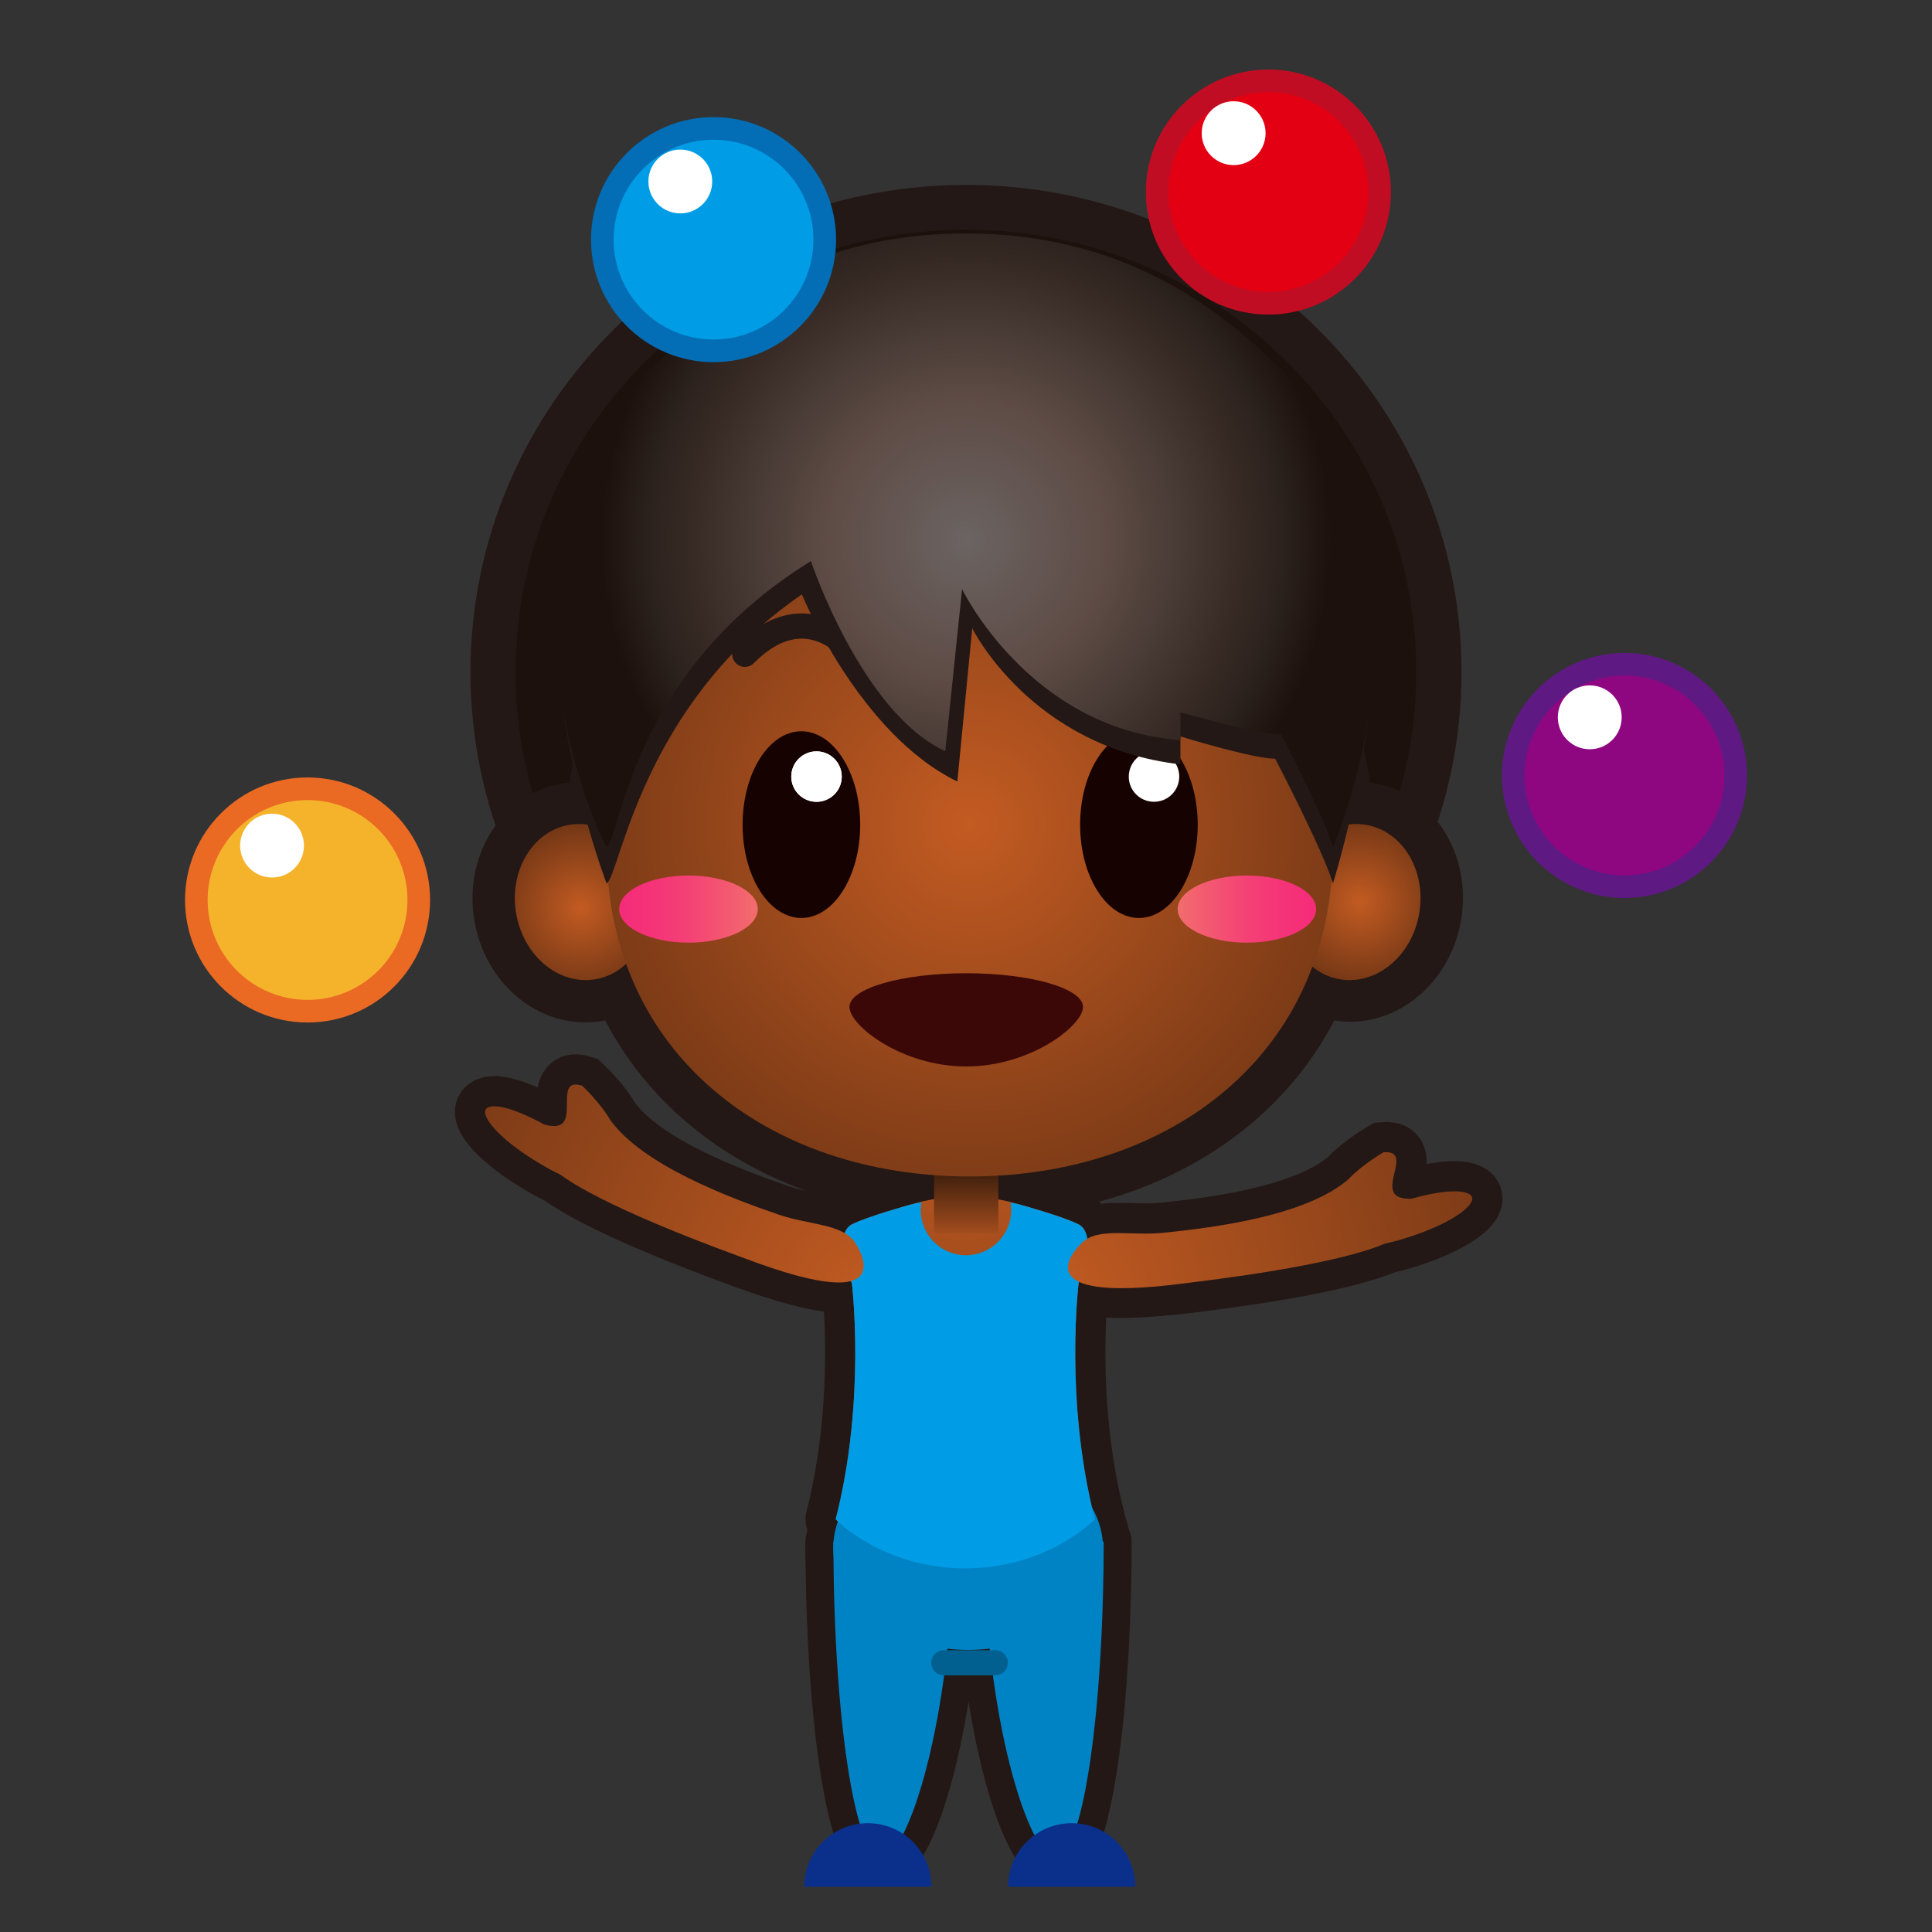 <?xml version="1.0" encoding="iso-8859-1"?>
<!-- Generator: Adobe Illustrator 16.0.0, SVG Export Plug-In . SVG Version: 6.00 Build 0)  -->
<!DOCTYPE svg PUBLIC "-//W3C//DTD SVG 1.1//EN" "http://www.w3.org/Graphics/SVG/1.1/DTD/svg11.dtd">
<svg version="1.1" xmlns="http://www.w3.org/2000/svg" xmlns:xlink="http://www.w3.org/1999/xlink" x="0px" y="0px" width="64px"
	 height="64px" viewBox="0 0 64 64" style="enable-background:new 0 0 64 64;" xml:space="preserve">
<rect x="0" y="0" width="64" height="64" fill="#333333" stroke="none"/>
<g id="man_x5F_juggling_x28_blk_x29_">
	
		<radialGradient id="path48_1_" cx="6.009" cy="22.439" r="27.064" gradientTransform="matrix(-0.976 0.217 -0.217 -0.976 45.133 63.826)" gradientUnits="userSpaceOnUse">
		<stop  offset="0" style="stop-color:#FFF89F"/>
		<stop  offset="1" style="stop-color:#F15F57"/>
	</radialGradient>
	<path id="path48_76_" style="fill:url(#path48_1_);stroke:#231815;stroke-width:2;stroke-miterlimit:10;" d="M48.771,39.699
		c0.017,0.281-0.725,0.852-2.206,1.315c-0.251,0.079-0.48,0.138-0.696,0.187c-1.238,0.522-3.792,0.969-6.581,1.305
		c-6.091,0.722-3.443-1.341-3.443-1.341c0.541-0.517,1.608-0.22,2.668-0.325c1.748-0.176,4.759-0.568,6.154-1.775
		c0.447-0.482,1.167-0.896,1.167-0.896c1.133-0.084-0.538,1.612,0.937,1.538C48.07,39.338,48.758,39.435,48.771,39.699z"/>
	
		<radialGradient id="path48_2_" cx="23.474" cy="31.282" r="27.066" gradientTransform="matrix(0.901 0.434 0.434 -0.901 -5.463 61.495)" gradientUnits="userSpaceOnUse">
		<stop  offset="0" style="stop-color:#FFF89F"/>
		<stop  offset="1" style="stop-color:#F15F57"/>
	</radialGradient>
	<path id="path48_75_" style="fill:url(#path48_2_);stroke:#231815;stroke-width:2;stroke-miterlimit:10;" d="M16.076,36.787
		c-0.079,0.27,0.511,0.994,1.848,1.784c0.228,0.134,0.437,0.244,0.635,0.34c1.087,0.792,3.471,1.811,6.109,2.773
		c5.766,2.093,3.658-0.52,3.658-0.52c-0.408-0.626-1.515-0.581-2.523-0.925c-1.662-0.57-4.504-1.641-5.586-3.135
		c-0.326-0.571-0.932-1.139-0.932-1.139c-1.084-0.34,0.157,1.692-1.263,1.283C16.839,36.596,16.149,36.531,16.076,36.787z"/>
	<g id="g105_13_">
		
			<ellipse id="ellipse99_12_" style="fill:#231815;stroke:#231815;stroke-width:1.85;stroke-linecap:round;stroke-linejoin:round;stroke-miterlimit:10;" cx="32.071" cy="51.381" rx="4.469" ry="3.375"/>
		
			<path id="path101_25_" style="fill:#231815;stroke:#231815;stroke-width:1.85;stroke-linecap:round;stroke-linejoin:round;stroke-miterlimit:10;" d="
			M31.568,51.068c0.001,5.781-1.492,10.472-2.37,10.472c-0.876,0-1.589-4.688-1.59-10.472H31.568z"/>
		
			<path id="path103_24_" style="fill:#231815;stroke:#231815;stroke-width:1.85;stroke-linecap:round;stroke-linejoin:round;stroke-miterlimit:10;" d="
			M32.598,51.068c0,5.781,1.494,10.472,2.371,10.472s1.59-4.688,1.592-10.472H32.598z"/>
	</g>
	<g id="man_x5F_fairy_x28_ye_x29__68_">
		<g id="g155_68_">
			<g id="g153_111_">
				<g id="g142_77_">
					<path id="path26_120_" style="fill:#F09400;stroke:#231815;stroke-width:1.542;stroke-miterlimit:10;" d="M47.643,22.266
						c0,8.486-7.004,15.358-15.642,15.358c-8.642,0-15.645-6.873-15.645-15.358c0-8.487,7.003-15.369,15.645-15.369
						C40.639,6.896,47.643,13.778,47.643,22.266z"/>
					
						<radialGradient id="path41_1_" cx="314.949" cy="-315.964" r="0.504" gradientTransform="matrix(1 0 0 -1 -274 -298)" gradientUnits="userSpaceOnUse">
						<stop  offset="0" style="stop-color:#6B6462"/>
						<stop  offset="0.387" style="stop-color:#5E4B45"/>
						<stop  offset="0.603" style="stop-color:#463934"/>
						<stop  offset="0.715" style="stop-color:#3B2D27"/>
						<stop  offset="0.87" style="stop-color:#2C221D"/>
						<stop  offset="1" style="stop-color:#1C110C"/>
					</radialGradient>
					<path id="path41_89_" style="fill:url(#path41_1_);" d="M46.916,22.266c0,8.093-6.68,14.645-14.916,14.645
						c-8.24,0-14.919-6.552-14.919-14.645c0-8.094,6.679-14.656,14.919-14.656C40.236,7.609,46.916,14.171,46.916,22.266z"/>
					<path id="path43_103_" style="fill:#48140F;stroke:#231815;stroke-width:2.782;stroke-miterlimit:10;" d="M44.156,28.064
						c0,6.865-5.389,10.908-12.032,10.908c-6.644,0-12.03-4.043-12.03-10.908c0-6.871,5.387-12.443,12.03-12.443
						C38.768,15.622,44.156,21.193,44.156,28.064z"/>
					
						<ellipse id="ellipse45_69_" transform="matrix(0.163 -0.987 0.987 0.163 8.037 69.231)" style="fill:none;stroke:#231815;stroke-width:2.782;stroke-miterlimit:10;" cx="44.817" cy="29.88" rx="2.596" ry="2.226"/>
					
						<radialGradient id="path52_1_" cx="373.053" cy="-280.548" r="4.38" gradientTransform="matrix(0.987 0.163 0.163 -0.987 -277.422 -307.826)" gradientUnits="userSpaceOnUse">
						<stop  offset="0" style="stop-color:#C35B22"/>
						<stop  offset="1" style="stop-color:#45220E"/>
					</radialGradient>
					<path id="path52_79_" style="fill:url(#path52_1_);" d="M47.016,30.243c-0.233,1.415-1.408,2.399-2.621,2.198
						c-1.213-0.201-2.006-1.509-1.771-2.924c0.233-1.413,1.408-2.394,2.619-2.195C46.457,27.522,47.25,28.832,47.016,30.243z"/>
					
						<ellipse id="ellipse54_108_" transform="matrix(0.163 0.987 -0.987 0.163 45.629 5.977)" style="fill:none;stroke:#231815;stroke-width:2.782;stroke-miterlimit:10;" cx="19.292" cy="29.881" rx="2.596" ry="2.226"/>
					
						<radialGradient id="path61_1_" cx="-165.714" cy="-369.723" r="4.38" gradientTransform="matrix(-0.987 0.163 -0.163 -0.987 -204.576 -307.826)" gradientUnits="userSpaceOnUse">
						<stop  offset="0" style="stop-color:#C35B22"/>
						<stop  offset="1" style="stop-color:#45220E"/>
					</radialGradient>
					<path id="path61_73_" style="fill:url(#path61_1_);" d="M17.095,30.243c0.235,1.415,1.408,2.399,2.62,2.198
						c1.213-0.201,2.006-1.509,1.771-2.924c-0.233-1.413-1.406-2.394-2.62-2.195C17.655,27.522,16.862,28.832,17.095,30.243z"/>
					
						<path id="path34-7-5_57_" style="fill:#4C0A02;stroke:#231815;stroke-width:2;stroke-linecap:round;stroke-linejoin:round;stroke-miterlimit:10;" d="
						M35.732,42.494c0.268-0.322,0.537-1.664,0-1.934c-0.537-0.269-1.904-0.644-1.904-0.644c-1.229-0.377-2.477-0.377-3.704,0
						c0,0-1.369,0.375-1.906,0.644c-0.535,0.27-0.268,1.61,0,1.934c0,0,0.484,3.863-0.535,7.834c0,0,1.555,1.824,4.293,1.824
						c2.736,0,4.293-1.824,4.293-1.824C35.25,46.357,35.732,42.494,35.732,42.494z"/>
					
						<radialGradient id="path34-7-5_1_" cx="305.935" cy="-332.418" r="32.808" gradientTransform="matrix(1 0 0 -1 -274 -298)" gradientUnits="userSpaceOnUse">
						<stop  offset="0" style="stop-color:#C35B22"/>
						<stop  offset="1" style="stop-color:#45220E"/>
					</radialGradient>
					<path id="path34-7-5_56_" style="fill:url(#path34-7-5_1_);" d="M35.732,42.494c0.268-0.322,0.537-1.664,0-1.934
						c-0.537-0.269-1.904-0.644-1.904-0.644c-1.229-0.377-2.477-0.377-3.704,0c0,0-1.369,0.375-1.906,0.644
						c-0.535,0.27-0.268,1.61,0,1.934c0,0,0.484,3.863-0.535,7.834c0,0,1.555,1.625,4.293,1.625c2.736,0,4.293-1.625,4.293-1.625
						C35.25,46.357,35.732,42.494,35.732,42.494z"/>
					<linearGradient id="rect97_1_" gradientUnits="userSpaceOnUse" x1="32.007" y1="41.5" x2="32.007" y2="38.987">
						<stop  offset="0" style="stop-color:#C35B22"/>
						<stop  offset="1" style="stop-color:#45220E"/>
					</linearGradient>
					<rect id="rect97_59_" x="30.943" y="37.745" style="fill:url(#rect97_1_);" width="2.128" height="3.104"/>
					
						<radialGradient id="path119_1_" cx="306.125" cy="-325.297" r="22.04" gradientTransform="matrix(1 0 0 -1 -274 -298)" gradientUnits="userSpaceOnUse">
						<stop  offset="0" style="stop-color:#C35B22"/>
						<stop  offset="1" style="stop-color:#45220E"/>
					</radialGradient>
					<path id="path119_97_" style="fill:url(#path119_1_);" d="M44.156,28.064c0,6.865-5.389,10.908-12.032,10.908
						c-6.644,0-12.03-4.043-12.03-10.908c0-6.871,5.387-12.443,12.03-12.443C38.768,15.622,44.156,21.193,44.156,28.064z"/>
					
						<path id="path121_79_" style="fill:none;stroke:#A4414A;stroke-width:0.835;stroke-linecap:round;stroke-linejoin:round;stroke-miterlimit:10;" d="
						M39.541,21.675c0,0-1.555-2.108-3.654,0"/>
					
						<path id="path123_213_" style="fill:none;stroke:#231815;stroke-width:0.835;stroke-linecap:round;stroke-linejoin:round;stroke-miterlimit:10;" d="
						M28.329,21.675c0,0-1.557-2.108-3.656,0"/>
				</g>
			</g>
		</g>
		<g id="g213_169_">
			
				<linearGradient id="ellipse170_1_" gradientUnits="userSpaceOnUse" x1="313.01" y1="-328.115" x2="317.598" y2="-328.115" gradientTransform="matrix(1 0 0 -1 -274 -298)">
				<stop  offset="0" style="stop-color:#F26D6D"/>
				<stop  offset="0.156" style="stop-color:#F35E70"/>
				<stop  offset="0.486" style="stop-color:#F44275"/>
				<stop  offset="0.778" style="stop-color:#F53278"/>
				<stop  offset="1" style="stop-color:#F52C79"/>
			</linearGradient>
			<ellipse id="ellipse170_67_" style="fill:url(#ellipse170_1_);" cx="41.305" cy="30.115" rx="2.293" ry="1.112"/>
			
				<linearGradient id="ellipse185_1_" gradientUnits="userSpaceOnUse" x1="-233.102" y1="-328.115" x2="-228.512" y2="-328.115" gradientTransform="matrix(-1 0 0 -1 -208 -298)">
				<stop  offset="0" style="stop-color:#F26D6D"/>
				<stop  offset="0.156" style="stop-color:#F35E70"/>
				<stop  offset="0.486" style="stop-color:#F44275"/>
				<stop  offset="0.778" style="stop-color:#F53278"/>
				<stop  offset="1" style="stop-color:#F52C79"/>
			</linearGradient>
			<ellipse id="ellipse185_134_" style="fill:url(#ellipse185_1_);" cx="22.807" cy="30.115" rx="2.295" ry="1.112"/>
			<path id="ellipse185_133_" style="fill:#3B0807;" d="M32.008,32.24c2.136,0,3.868,0.5,3.868,1.116
				c0,0.614-1.732,1.972-3.868,1.972c-2.137,0-3.869-1.357-3.869-1.972C28.139,32.741,29.871,32.24,32.008,32.24z"/>
		</g>
		
			<path id="line200_74_" style="fill:none;stroke:#026091;stroke-width:0.831;stroke-linecap:round;stroke-linejoin:round;stroke-miterlimit:10;" d="
			M31.261,55.081"/>
	</g>
	<ellipse id="ellipse107_10_" style="fill:#0083C5;" cx="32.071" cy="51.281" rx="4.469" ry="3.375"/>
	<path id="path191_16_" style="fill:#0083C5;" d="M31.568,51.068c0.001,5.781-1.492,10.472-2.37,10.472
		c-0.876,0-1.589-4.688-1.59-10.472H31.568z"/>
	<path id="path193_17_" style="fill:#0083C5;" d="M32.598,51.068c0,5.781,1.494,10.472,2.371,10.472s1.59-4.688,1.592-10.472H32.598
		z"/>
	<path id="path196_257_" style="fill:#0B308C;" d="M33.393,62.501c0-1.163,0.945-2.106,2.107-2.106c1.164,0,2.107,0.943,2.107,2.106
		H33.393z"/>
	<path id="path198_13_" style="fill:#0B308C;" d="M26.642,62.501c0-1.163,0.943-2.106,2.107-2.106s2.107,0.943,2.107,2.106H26.642z"
		/>
	
		<line id="line200_73_" style="fill:none;stroke:#026091;stroke-width:0.831;stroke-linecap:round;stroke-linejoin:round;stroke-miterlimit:10;" x1="31.261" y1="55.081" x2="32.971" y2="55.081"/>
	<g>
		<path style="fill:#009DE6;" d="M35.732,42.494c0.268-0.322,0.537-1.664,0-1.934c-0.537-0.269-1.904-0.644-1.904-0.644
			c-0.117-0.036-0.235-0.052-0.354-0.081c0.014,0.081,0.025,0.163,0.025,0.248c0,0.828-0.671,1.5-1.5,1.5s-1.5-0.672-1.5-1.5
			c0-0.089,0.011-0.175,0.026-0.259c-0.134,0.031-0.269,0.051-0.402,0.092c0,0-1.369,0.375-1.906,0.644
			c-0.535,0.27-0.268,1.61,0,1.934c0,0,0.484,3.863-0.535,7.834c0,0,1.555,1.625,4.293,1.625c2.736,0,4.293-1.625,4.293-1.625
			C35.25,46.357,35.732,42.494,35.732,42.494z"/>
	</g>
	<g id="g116_13_">
		<g id="g114_14_">
			<g id="g213_168_">
				<path id="path209_38_" style="fill:#160201;" d="M39.676,27.323c0,1.703-0.873,3.086-1.947,3.086
					c-1.078,0-1.949-1.383-1.949-3.086c0-1.713,0.871-3.099,1.949-3.099C38.803,24.226,39.676,25.61,39.676,27.323z"/>
				<path id="path211_32_" style="fill:#FFFFFF;" d="M39.064,25.726c0,0.462-0.373,0.834-0.838,0.834
					c-0.461,0-0.834-0.372-0.834-0.834c0-0.461,0.373-0.836,0.834-0.836C38.691,24.89,39.064,25.265,39.064,25.726z"/>
			</g>
			<g id="g213_43_">
				<path id="path209_37_" style="fill:#160201;" d="M28.495,27.323c0,1.703-0.873,3.086-1.947,3.086
					c-1.078,0-1.949-1.383-1.949-3.086c0-1.713,0.871-3.099,1.949-3.099C27.622,24.226,28.495,25.61,28.495,27.323z"/>
				<path id="path211_31_" style="fill:#FFFFFF;" d="M27.884,25.726c0,0.462-0.373,0.834-0.838,0.834
					c-0.461,0-0.834-0.372-0.834-0.834c0-0.461,0.373-0.836,0.834-0.836C27.511,24.89,27.884,25.265,27.884,25.726z"/>
			</g>
			<circle id="circle223_12_" style="fill:#FFFFFF;" cx="27.048" cy="25.726" r="0.836"/>
		</g>
	</g>
	<path id="path125_91_" style="fill:#231815;" d="M20.094,29.266c0,0-1.408-3.665-1.64-7.651c-0.16-2.803-0.503-4.605,1.724-7.109
		c2.278-2.563,5.702-5.97,11.822-5.97c6.117,0,9.544,3.407,11.822,5.969c2.227,2.504,1.883,4.306,1.723,7.109
		c-0.23,3.987-1.389,7.651-1.389,7.651c-0.326-1.09-1.914-4.131-1.914-4.131c-0.742,0-3.139-0.739-3.139-0.739v0.925
		c-4.957-0.57-6.896-4.507-6.896-4.507l-0.494,5.075c-3.256-1.575-5.15-6.199-5.15-6.199C21.208,23.375,20.548,28.993,20.094,29.266
		z"/>
	
		<radialGradient id="path140_1_" cx="306" cy="-315.899" r="12.095" gradientTransform="matrix(1 0 0 -1 -274 -298)" gradientUnits="userSpaceOnUse">
		<stop  offset="0" style="stop-color:#6B6462"/>
		<stop  offset="0.387" style="stop-color:#5E4B45"/>
		<stop  offset="0.603" style="stop-color:#463934"/>
		<stop  offset="0.715" style="stop-color:#3B2D27"/>
		<stop  offset="0.87" style="stop-color:#2C221D"/>
		<stop  offset="1" style="stop-color:#1C110C"/>
	</radialGradient>
	<path id="path140_69_" style="fill:url(#path140_1_);" d="M20.094,28.064c0,0-1.521-2.809-1.754-7.251
		c-0.163-3.124-0.389-4.605,1.838-7.109c2.278-2.563,5.702-5.97,11.822-5.97c6.117,0,9.544,3.407,11.822,5.969
		c2.227,2.504,2,3.985,1.838,7.109c-0.232,4.442-1.504,7.251-1.504,7.251c-0.326-1.09-1.715-3.73-1.715-3.73
		c-0.742,0-3.338-0.739-3.338-0.739v0.925c-5.008-0.37-7.233-5.005-7.233-5.005l-0.557,5.372c-2.782-1.292-4.45-6.299-4.45-6.299
		C20.874,22.279,20.548,27.792,20.094,28.064z"/>
	
		<radialGradient id="path48_3_" cx="23.358" cy="31.282" r="27.029" gradientTransform="matrix(0.901 0.434 0.434 -0.901 -5.463 61.495)" gradientUnits="userSpaceOnUse">
		<stop  offset="0" style="stop-color:#C35B22"/>
		<stop  offset="1" style="stop-color:#45220E"/>
	</radialGradient>
	<path id="path48_74_" style="fill:url(#path48_3_);" d="M16.076,36.787c-0.079,0.27,0.511,0.994,1.848,1.784
		c0.228,0.134,0.437,0.244,0.635,0.34c1.087,0.792,3.471,1.811,6.109,2.773c5.458,2.065,3.658-0.52,3.658-0.52
		c-0.408-0.626-1.515-0.581-2.523-0.925c-1.662-0.57-4.504-1.641-5.586-3.135c-0.326-0.571-0.932-1.139-0.932-1.139
		c-1.084-0.34,0.157,1.692-1.263,1.283C16.839,36.596,16.149,36.531,16.076,36.787z"/>
	
		<radialGradient id="path48_4_" cx="5.894" cy="22.439" r="27.029" gradientTransform="matrix(-0.976 0.217 -0.217 -0.976 45.133 63.826)" gradientUnits="userSpaceOnUse">
		<stop  offset="0" style="stop-color:#C35B22"/>
		<stop  offset="1" style="stop-color:#45220E"/>
	</radialGradient>
	<path id="path48_73_" style="fill:url(#path48_4_);" d="M48.771,39.699c0.017,0.281-0.725,0.852-2.206,1.315
		c-0.251,0.079-0.48,0.138-0.696,0.187c-1.238,0.522-3.792,0.969-6.581,1.305c-5.785,0.765-3.443-1.341-3.443-1.341
		c0.541-0.517,1.608-0.22,2.668-0.325c1.748-0.176,4.759-0.568,6.154-1.775c0.447-0.482,1.167-0.896,1.167-0.896
		c1.133-0.084-0.538,1.612,0.937,1.538C48.07,39.338,48.758,39.435,48.771,39.699z"/>
	<circle style="fill:#EA6A24;stroke:#EA6A24;stroke-width:1.5;stroke-miterlimit:10;" cx="10.188" cy="29.813" r="3.309"/>
	<circle style="fill:#F5B32C;" cx="10.188" cy="29.813" r="3.309"/>
	<circle style="fill:#036EB5;stroke:#036EB5;stroke-width:1.5;stroke-miterlimit:10;" cx="23.637" cy="7.938" r="3.309"/>
	<circle style="fill:#009DE6;" cx="23.637" cy="7.938" r="3.309"/>
	<g>
		<circle style="fill:#FFFFFF;" cx="22.536" cy="6.012" r="1.057"/>
	</g>
	<circle style="fill:#FFFFFF;" cx="9.012" cy="28.012" r="1.057"/>
	<circle style="fill:#C10D23;stroke:#C10D23;stroke-width:1.5;stroke-miterlimit:10;" cx="42.016" cy="6.362" r="3.309"/>
	<circle style="fill:#E30012;" cx="42.016" cy="6.362" r="3.309"/>
	<circle style="fill:#5F1983;stroke:#5F1983;stroke-width:1.5;stroke-miterlimit:10;" cx="53.813" cy="25.688" r="3.309"/>
	<circle style="fill:#8F0780;" cx="53.813" cy="25.688" r="3.309"/>
	<circle style="fill:#FFFFFF;" cx="40.866" cy="4.412" r="1.058"/>
	<circle style="fill:#FFFFFF;" cx="52.663" cy="23.762" r="1.058"/>
</g>
<g id="Layer_1">
</g>
</svg>

